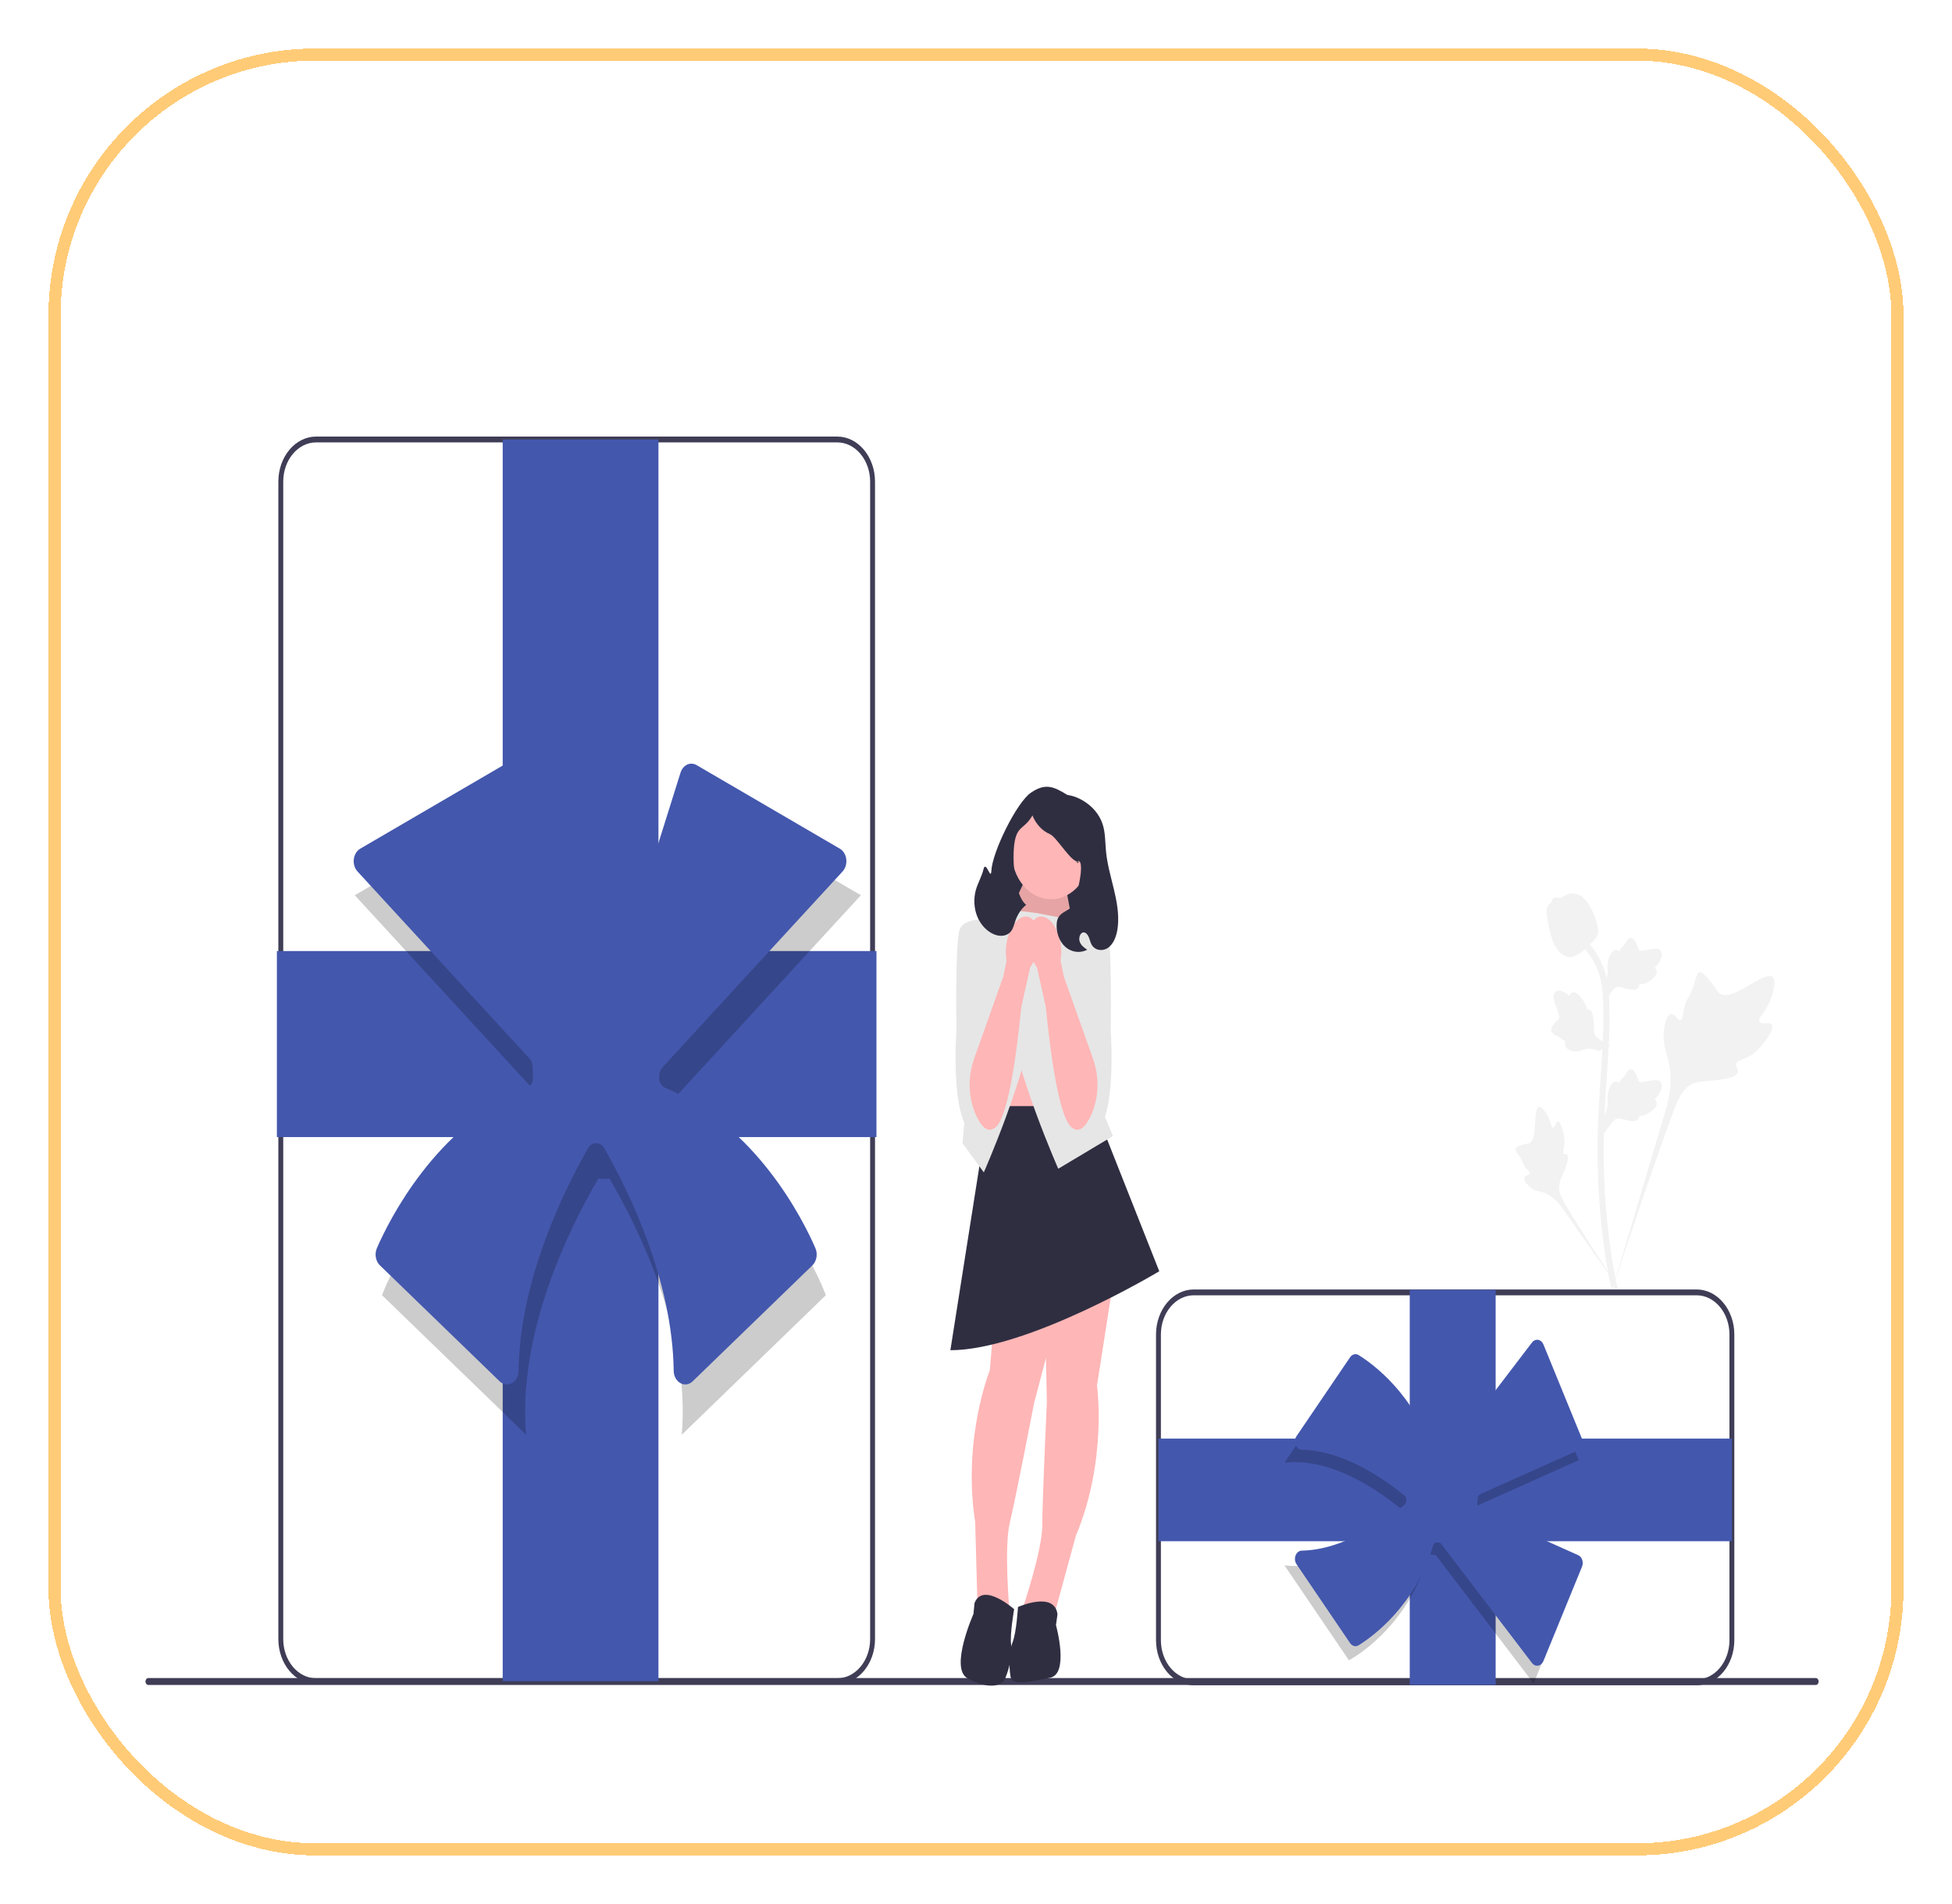 <svg width="161" height="157" viewBox="0 0 161 157" fill="none" xmlns="http://www.w3.org/2000/svg">
<g filter="url(#filter0_d_49_53)">
<rect x="4.5" y="0.5" width="152" height="148" rx="21.5" stroke="#FFCB77" shape-rendering="crispEdges"/>
</g>
<g clip-path="url(#clip0_49_53)">
<path d="M12 138.66C12 138.819 12.107 138.946 12.239 138.946H149.76C149.893 138.946 150 138.819 150 138.66C150 138.501 149.893 138.374 149.76 138.374H12.239C12.107 138.374 12 138.501 12 138.66Z" fill="#3F3D56"/>
<path d="M69.057 138.874H26.072C24.355 138.874 22.958 137.206 22.958 135.156V39.718C22.958 37.668 24.355 36 26.072 36H69.057C70.774 36 72.171 37.668 72.171 39.718V135.156C72.171 137.206 70.774 138.874 69.057 138.874ZM26.072 36.481C24.577 36.481 23.361 37.933 23.361 39.718V135.156C23.361 136.941 24.577 138.393 26.072 138.393H69.057C70.552 138.393 71.768 136.941 71.768 135.156V39.718C71.768 37.933 70.552 36.481 69.057 36.481H26.072Z" fill="#3F3D56"/>
<path d="M146.149 84.53C145.979 84.188 145.244 84.555 145.108 84.244C144.974 83.934 145.657 83.463 146.047 82.386C146.117 82.192 146.561 80.968 146.232 80.59C145.61 79.874 142.763 82.829 141.766 81.862C141.548 81.65 141.395 81.226 140.733 80.538C140.47 80.265 140.31 80.141 140.156 80.187C139.938 80.252 139.92 80.602 139.686 81.289C139.334 82.32 139.126 82.257 138.922 83.079C138.769 83.69 138.804 84.045 138.625 84.114C138.372 84.212 138.139 83.564 137.818 83.622C137.49 83.681 137.292 84.435 137.23 84.999C137.113 86.058 137.438 86.757 137.619 87.492C137.815 88.291 137.931 89.505 137.478 91.224L132.995 106.311C133.985 103.215 136.851 94.729 138.055 91.576C138.403 90.665 138.786 89.742 139.575 89.377C140.334 89.026 141.376 89.236 142.704 88.854C142.86 88.809 143.29 88.678 143.344 88.376C143.389 88.126 143.136 87.986 143.175 87.752C143.227 87.438 143.725 87.434 144.337 87.071C144.769 86.816 145.038 86.512 145.269 86.251C145.339 86.172 146.375 84.986 146.149 84.53Z" fill="#F2F2F2"/>
<path d="M128.509 92.472C128.319 92.473 128.258 93.01 128.091 92.999C127.925 92.989 127.928 92.453 127.598 91.913C127.539 91.816 127.164 91.203 126.914 91.286C126.44 91.445 126.833 93.966 126.148 94.271C125.997 94.338 125.779 94.305 125.306 94.495C125.117 94.57 125.021 94.628 124.995 94.732C124.959 94.879 125.097 94.99 125.312 95.325C125.634 95.829 125.549 95.933 125.827 96.29C126.034 96.555 126.19 96.637 126.167 96.762C126.134 96.939 125.801 96.888 125.732 97.093C125.662 97.302 125.914 97.636 126.128 97.835C126.53 98.21 126.911 98.221 127.265 98.327C127.65 98.442 128.182 98.724 128.758 99.486L133.665 106.467C132.678 104.993 130.017 100.865 129.069 99.249C128.795 98.783 128.526 98.291 128.604 97.724C128.679 97.178 129.066 96.628 129.292 95.739C129.318 95.635 129.389 95.345 129.28 95.226C129.19 95.127 129.06 95.235 128.975 95.145C128.861 95.024 129.003 94.731 129.031 94.267C129.05 93.941 129.003 93.695 128.962 93.484C128.95 93.421 128.761 92.471 128.509 92.472Z" fill="#F2F2F2"/>
<path d="M132.292 93.487L132.178 92.269L132.23 92.176C132.472 91.749 132.595 91.332 132.597 90.936C132.597 90.873 132.594 90.81 132.592 90.746C132.582 90.492 132.57 90.176 132.708 89.808C132.785 89.603 133.002 89.127 133.329 89.186C133.417 89.201 133.483 89.249 133.534 89.306C133.541 89.292 133.549 89.278 133.557 89.262C133.659 89.077 133.739 88.998 133.817 88.921C133.876 88.862 133.938 88.802 134.034 88.658C134.077 88.595 134.11 88.54 134.138 88.493C134.222 88.353 134.332 88.185 134.527 88.188C134.735 88.2 134.844 88.405 134.916 88.541C135.045 88.783 135.103 88.958 135.142 89.074C135.156 89.116 135.172 89.164 135.18 89.179C135.247 89.296 135.791 89.186 135.996 89.146C136.457 89.055 136.856 88.975 137.02 89.322C137.138 89.57 137.05 89.899 136.752 90.324C136.66 90.456 136.561 90.557 136.473 90.636C136.546 90.688 136.611 90.767 136.637 90.892C136.699 91.187 136.487 91.483 136.006 91.772C135.886 91.844 135.725 91.941 135.5 91.987C135.394 92.009 135.298 92.014 135.217 92.017C135.215 92.074 135.204 92.135 135.175 92.198C135.091 92.383 134.915 92.472 134.65 92.45C134.358 92.432 134.118 92.366 133.906 92.307C133.721 92.257 133.562 92.214 133.437 92.224C133.205 92.246 133.026 92.468 132.816 92.756L132.292 93.487Z" fill="#F2F2F2"/>
<path d="M132.823 86.234L131.865 86.675L131.777 86.638C131.37 86.467 131.001 86.43 130.68 86.529C130.629 86.545 130.578 86.564 130.527 86.583C130.324 86.659 130.071 86.753 129.738 86.687C129.552 86.65 129.112 86.519 129.077 86.127C129.066 86.022 129.088 85.933 129.121 85.86C129.108 85.855 129.095 85.85 129.08 85.845C128.904 85.774 128.82 85.701 128.738 85.631C128.675 85.577 128.611 85.521 128.47 85.446C128.408 85.413 128.355 85.389 128.31 85.369C128.175 85.307 128.011 85.222 127.964 84.996C127.921 84.753 128.06 84.576 128.151 84.458C128.315 84.248 128.442 84.136 128.526 84.062C128.556 84.035 128.591 84.004 128.601 83.991C128.679 83.884 128.452 83.283 128.368 83.056C128.176 82.547 128.011 82.106 128.25 81.829C128.422 81.63 128.71 81.647 129.13 81.884C129.26 81.957 129.367 82.046 129.453 82.127C129.476 82.03 129.524 81.935 129.619 81.873C129.842 81.726 130.136 81.897 130.492 82.379C130.581 82.499 130.7 82.66 130.795 82.909C130.839 83.026 130.868 83.135 130.891 83.228C130.937 83.216 130.989 83.213 131.048 83.231C131.219 83.281 131.335 83.462 131.385 83.773C131.444 84.115 131.451 84.409 131.458 84.669C131.464 84.895 131.47 85.09 131.509 85.232C131.586 85.494 131.811 85.645 132.098 85.814L132.823 86.234Z" fill="#F2F2F2"/>
<path d="M132.292 82.645L132.178 81.427L132.23 81.334C132.472 80.907 132.595 80.49 132.597 80.094C132.597 80.031 132.594 79.969 132.592 79.904C132.582 79.65 132.57 79.334 132.708 78.966C132.785 78.761 133.002 78.286 133.329 78.344C133.417 78.359 133.483 78.407 133.534 78.464C133.541 78.45 133.549 78.436 133.557 78.42C133.659 78.235 133.739 78.156 133.817 78.079C133.876 78.02 133.938 77.96 134.034 77.816C134.077 77.753 134.11 77.698 134.138 77.651C134.222 77.511 134.332 77.343 134.527 77.346C134.735 77.358 134.844 77.563 134.916 77.699C135.045 77.942 135.103 78.116 135.142 78.232C135.156 78.274 135.172 78.322 135.18 78.337C135.247 78.454 135.791 78.344 135.996 78.304C136.457 78.213 136.856 78.133 137.02 78.48C137.138 78.728 137.05 79.057 136.752 79.482C136.66 79.614 136.561 79.715 136.473 79.794C136.546 79.846 136.611 79.925 136.637 80.05C136.699 80.345 136.487 80.641 136.006 80.93C135.886 81.002 135.725 81.099 135.5 81.145C135.394 81.167 135.298 81.172 135.217 81.175C135.215 81.232 135.204 81.293 135.175 81.356C135.091 81.541 134.915 81.63 134.65 81.608C134.358 81.59 134.118 81.524 133.906 81.466C133.721 81.415 133.562 81.372 133.437 81.382C133.205 81.404 133.026 81.626 132.816 81.914L132.292 82.645Z" fill="#F2F2F2"/>
<path d="M133.336 106.291L133.122 106.131L132.873 106.165C132.869 106.137 132.856 106.074 132.835 105.974C132.724 105.43 132.384 103.772 132.1 101.162C131.902 99.339 131.79 97.466 131.767 95.593C131.744 93.716 131.818 92.296 131.878 91.154C131.923 90.293 131.977 89.473 132.031 88.674C132.174 86.54 132.309 84.524 132.208 82.293C132.186 81.794 132.14 80.757 131.632 79.654C131.338 79.014 130.933 78.446 130.427 77.966L130.742 77.494C131.299 78.025 131.748 78.654 132.075 79.364C132.637 80.588 132.688 81.718 132.712 82.261C132.814 84.532 132.678 86.567 132.534 88.722C132.48 89.517 132.426 90.334 132.381 91.192C132.322 92.323 132.248 93.731 132.271 95.583C132.294 97.434 132.405 99.285 132.6 101.084C132.88 103.662 133.215 105.294 133.325 105.831C133.384 106.117 133.396 106.177 133.336 106.291Z" fill="#F2F2F2"/>
<path d="M129.502 78.923C129.482 78.923 129.461 78.922 129.44 78.92C129.01 78.893 128.612 78.586 128.257 78.008C128.091 77.736 128.005 77.426 127.836 76.808C127.809 76.713 127.681 76.229 127.603 75.564C127.552 75.129 127.559 74.948 127.631 74.787C127.711 74.608 127.84 74.484 127.986 74.399C127.98 74.342 127.985 74.282 128.006 74.222C128.092 73.971 128.32 74.004 128.444 74.019C128.507 74.029 128.585 74.041 128.669 74.036C128.801 74.028 128.873 73.981 128.98 73.91C129.084 73.843 129.212 73.759 129.402 73.712C129.778 73.619 130.092 73.746 130.196 73.788C130.741 74.005 131.01 74.511 131.321 75.097C131.384 75.215 131.597 75.643 131.737 76.23C131.839 76.654 131.824 76.842 131.794 76.982C131.732 77.27 131.585 77.434 131.213 77.798C130.825 78.179 130.629 78.369 130.462 78.485C130.072 78.754 129.827 78.923 129.502 78.923Z" fill="#F2F2F2"/>
<path d="M72.29 78.425H22.838V93.765H72.29V78.425Z" fill="#4357AD"/>
<path d="M54.308 36.24H41.463V138.634H54.308V36.24Z" fill="#4357AD"/>
<path opacity="0.2" d="M54.783 92.61C54.874 92.187 54.928 91.748 54.941 91.296L71.006 73.823L57.198 65.769L51.112 85.15C50.696 85.02 50.262 84.944 49.812 84.944C49.573 84.944 49.34 84.971 49.11 85.008L43.069 65.769L29.261 73.823L44.694 90.609C44.684 90.765 44.674 90.921 44.674 91.08C44.674 91.609 44.736 92.12 44.842 92.61C35.382 96.141 31.509 106.804 31.509 106.804L43.39 118.308C42.681 109.846 47.009 101.182 49.348 97.188C49.501 97.205 49.656 97.216 49.812 97.216C49.969 97.216 50.123 97.205 50.276 97.188C52.616 101.182 56.943 109.846 56.235 118.308L68.116 106.804C68.116 106.804 64.243 96.141 54.783 92.61Z" fill="black"/>
<path d="M56.527 114.163C56.389 114.163 56.249 114.127 56.117 114.053C55.784 113.867 55.573 113.48 55.567 113.042C55.47 105.622 51.927 98.341 49.824 94.661C49.684 94.415 49.441 94.268 49.175 94.268H49.174C48.899 94.268 48.656 94.415 48.516 94.661C46.413 98.341 42.87 105.622 42.773 113.042C42.767 113.479 42.557 113.867 42.223 114.053C41.886 114.242 41.498 114.185 41.209 113.905L31.334 104.343C30.981 104.001 30.878 103.403 31.088 102.92C32.086 100.624 35.929 92.886 43.471 89.704C43.808 89.562 44.013 89.162 43.968 88.731C43.944 88.49 43.932 88.249 43.932 88.012C43.932 87.731 43.842 87.475 43.684 87.303L29.487 71.862C29.251 71.606 29.138 71.228 29.183 70.852C29.228 70.475 29.426 70.15 29.712 69.984L41.533 63.089C41.775 62.948 42.058 62.935 42.309 63.054C42.56 63.173 42.758 63.415 42.853 63.717L48.334 81.172C48.447 81.532 48.737 81.767 49.066 81.758C49.315 81.751 49.567 81.768 49.818 81.807C50.172 81.863 50.507 81.625 50.631 81.229L56.129 63.717C56.224 63.415 56.422 63.173 56.673 63.054C56.924 62.935 57.208 62.948 57.45 63.089L69.27 69.984C69.557 70.15 69.755 70.475 69.8 70.852C69.845 71.228 69.731 71.606 69.496 71.862L54.621 88.04C54.483 88.191 54.396 88.396 54.378 88.619C54.374 88.667 54.37 88.715 54.365 88.763C54.324 89.168 54.535 89.564 54.866 89.704C62.41 92.885 66.254 100.624 67.252 102.92C67.463 103.403 67.359 104.001 67.007 104.343L57.131 113.905C56.956 114.075 56.743 114.163 56.527 114.163Z" fill="#4357AD"/>
<path d="M139.934 138.968H98.461C96.745 138.968 95.348 137.3 95.348 135.25V110.049C95.348 107.999 96.745 106.331 98.461 106.331H139.934C141.651 106.331 143.047 107.999 143.047 110.049V135.25C143.047 137.3 141.651 138.968 139.934 138.968ZM98.461 106.812C96.966 106.812 95.75 108.264 95.75 110.049V135.25C95.75 137.035 96.966 138.487 98.461 138.487H139.934C141.429 138.487 142.645 137.035 142.645 135.25V110.049C142.645 108.264 141.429 106.812 139.934 106.812H98.461Z" fill="#3F3D56"/>
<path d="M123.36 106.36H116.275V138.939H123.36V106.36Z" fill="#4357AD"/>
<path d="M142.846 118.63H95.549V127.092H142.846V118.63Z" fill="#4357AD"/>
<path opacity="0.2" d="M117.814 128.126C118.01 128.186 118.212 128.222 118.422 128.23L126.492 138.814L130.212 129.717L121.26 125.708C121.32 125.434 121.355 125.148 121.355 124.852C121.355 124.694 121.343 124.541 121.326 124.389L130.212 120.409L126.492 111.312L118.739 121.48C118.667 121.473 118.595 121.467 118.521 121.467C118.277 121.467 118.041 121.508 117.814 121.577C116.184 115.345 111.258 112.793 111.258 112.793L105.944 120.621C109.853 120.154 113.855 123.005 115.7 124.546C115.692 124.647 115.687 124.748 115.687 124.852C115.687 124.955 115.692 125.056 115.7 125.157C113.855 126.699 109.853 129.549 105.944 129.083L111.258 136.91C111.258 136.91 116.183 134.359 117.814 128.126Z" fill="black"/>
<path d="M126.783 137.359C126.623 137.359 126.469 137.279 126.359 137.135L118.886 127.335C118.824 127.254 118.734 127.203 118.633 127.19L118.601 127.187C118.418 127.162 118.252 127.28 118.194 127.474C116.719 132.468 113.128 135.01 112.063 135.67C111.823 135.82 111.524 135.744 111.354 135.492L106.936 128.985C106.796 128.779 106.768 128.501 106.862 128.26C106.955 128.022 107.149 127.872 107.367 127.868C110.782 127.805 114.138 125.477 115.834 124.095C115.936 124.012 115.997 123.868 115.997 123.711C115.997 123.547 115.936 123.403 115.834 123.32C114.138 121.938 110.783 119.61 107.367 119.547C107.148 119.543 106.955 119.393 106.862 119.155C106.768 118.914 106.796 118.636 106.936 118.43L111.354 111.923C111.525 111.671 111.823 111.596 112.063 111.744C113.128 112.405 116.718 114.946 118.194 119.939C118.251 120.133 118.414 120.253 118.579 120.229C118.758 120.202 118.936 120.196 119.108 120.212L126.359 110.703C126.487 110.535 126.677 110.454 126.865 110.486C127.054 110.519 127.216 110.66 127.3 110.864L130.485 118.653C130.556 118.826 130.562 119.028 130.502 119.208C130.442 119.387 130.321 119.528 130.17 119.596L122.107 123.207C121.959 123.273 121.862 123.447 121.866 123.638L121.867 123.707C121.867 123.857 121.858 124.009 121.841 124.16C121.819 124.354 121.92 124.547 122.081 124.62L130.17 128.242C130.321 128.31 130.443 128.451 130.502 128.631C130.562 128.81 130.556 129.012 130.485 129.186L127.3 136.974C127.216 137.178 127.054 137.32 126.865 137.352C126.838 137.356 126.81 137.359 126.783 137.359Z" fill="#4357AD"/>
<path d="M89.223 77.267H82.737V74.716C82.737 70.441 85.643 66.971 89.223 66.971L89.223 77.267Z" fill="#2F2E41"/>
<path d="M87.785 72.506L88.9 78.496L82.365 77.2L85.028 71.535L87.785 72.506Z" fill="#FFB6B6"/>
<path opacity="0.1" d="M87.785 72.506L88.9 78.496L82.365 77.2L85.028 71.535L87.785 72.506Z" fill="black"/>
<path d="M87.785 85.302H81.52V96.376H87.785V85.302Z" fill="#FFB6B6"/>
<path d="M91.857 105.43L90.479 114.259C90.479 114.259 91.356 120.394 88.725 126.679L86.97 133.114L84.339 132.665C84.339 132.665 85.968 127.876 85.968 125.781C85.968 123.686 86.344 115.605 86.344 115.605L86.156 106.385L91.857 105.43Z" fill="#FFB6B6"/>
<path d="M83.963 132.515C83.963 132.515 86.97 131.169 87.221 133.114L87.096 134.012C87.096 134.012 88.224 138.052 86.594 138.352C84.966 138.651 83.462 139.1 83.337 138.202C83.211 137.304 83.213 136.183 83.525 135.397C83.838 134.61 83.963 132.515 83.963 132.515Z" fill="#2F2E41"/>
<path d="M82.372 104.06L81.64 112.999C81.64 112.999 79.368 118.601 80.432 125.512L80.619 132.275L83.251 132.718C83.251 132.718 82.801 127.577 83.289 125.565C83.777 123.552 85.298 115.666 85.298 115.666L87.626 106.871L82.372 104.06Z" fill="#FFB6B6"/>
<path d="M83.647 132.699C83.647 132.699 81.072 130.407 80.378 132.192L80.289 133.096C80.289 133.096 78.301 137.565 79.796 138.393C81.291 139.222 82.595 139.19 82.924 138.369C83.254 137.549 83.513 136.471 83.396 135.612C83.279 134.753 83.647 132.699 83.647 132.699Z" fill="#2F2E41"/>
<path d="M90.228 91.213L95.616 104.831C95.616 104.831 84.778 111.341 78.387 111.341L81.56 91.213L90.228 91.213Z" fill="#2F2E41"/>
<path d="M85.404 75.276L88.537 75.875L88.286 85.302L91.795 93.682L87.284 96.376C87.284 96.376 83.775 88.445 83.149 83.507C82.522 78.568 82.898 74.977 82.898 74.977L85.404 75.276Z" fill="#E6E6E6"/>
<path d="M83.023 75.575L79.891 76.174L80.141 85.602L79.389 94.281L81.144 96.675C81.144 96.675 84.652 88.744 85.279 83.806C85.905 78.868 85.529 75.276 85.529 75.276L83.023 75.575Z" fill="#E6E6E6"/>
<path d="M87.847 76.099L88.537 75.875C88.537 75.875 90.98 75.5 91.356 76.698C91.732 77.895 91.607 84.928 91.607 84.928C91.607 84.928 92.253 93.56 89.737 93.659C87.221 93.757 87.722 86.574 87.722 86.574L87.847 76.099Z" fill="#E6E6E6"/>
<path d="M86.691 74.15C88.482 74.15 89.934 72.416 89.934 70.277C89.934 68.138 88.482 66.404 86.691 66.404C84.9 66.404 83.448 68.138 83.448 70.277C83.448 72.416 84.9 74.15 86.691 74.15Z" fill="#FFB6B6"/>
<path d="M85.677 75.607C86.373 75.396 87.161 76.284 87.439 77.59C87.556 78.109 87.567 78.655 87.471 79.181L87.769 80.666L87.791 80.664L90.15 87.301C90.698 88.844 90.64 90.615 89.941 92.069C89.525 92.933 88.978 93.515 88.337 92.921C87.273 91.937 86.578 86.3 86.261 83.061L85.528 79.77C85.233 79.362 85.025 78.876 84.92 78.353C84.642 77.047 84.981 75.818 85.677 75.607Z" fill="#FFB6B6"/>
<path d="M82.647 76.099L81.958 75.875C81.958 75.875 79.515 75.5 79.139 76.698C78.763 77.895 78.888 84.928 78.888 84.928C78.888 84.928 78.242 93.56 80.758 93.659C83.274 93.757 82.773 86.574 82.773 86.574L82.647 76.099Z" fill="#E6E6E6"/>
<path d="M84.818 75.607C84.122 75.396 83.334 76.284 83.056 77.59C82.939 78.109 82.928 78.655 83.024 79.181L82.725 80.666L82.703 80.664L80.345 87.301C79.797 88.844 79.855 90.615 80.554 92.069C80.97 92.933 81.516 93.515 82.158 92.921C83.222 91.937 83.916 86.3 84.234 83.061L84.967 79.77C85.262 79.362 85.47 78.876 85.575 78.353C85.853 77.047 85.514 75.818 84.818 75.607Z" fill="#FFB6B6"/>
<path d="M80.483 73.41C80.648 72.811 80.973 72.287 81.119 71.68C81.312 70.876 81.724 72.661 81.765 71.825C81.841 70.237 83.871 66.15 85.03 65.365C86.189 64.58 86.855 64.816 88.036 65.554C88.036 65.554 88.609 65.597 89.323 66.018C90.037 66.439 90.679 67.112 90.957 68.003C91.177 68.709 91.152 69.485 91.226 70.233C91.43 72.318 92.409 74.3 92.199 76.384C92.133 77.034 91.927 77.706 91.481 78.089C91.036 78.471 90.317 78.43 90.024 77.876C89.924 77.687 89.882 77.463 89.796 77.264C89.711 77.066 89.556 76.881 89.369 76.887C89.088 76.896 88.945 77.347 89.055 77.655C89.166 77.964 89.427 78.15 89.671 78.316C89.089 78.629 88.366 78.532 87.857 78.071C87.347 77.611 87.072 76.807 87.166 76.052C87.298 74.989 88.595 75.209 88.748 74.15C88.859 73.379 89.25 72.088 89.144 71.316C89.037 70.544 88.526 71.479 89.064 71.032C88.472 71.374 87.205 69.041 86.585 68.779C85.965 68.518 85.439 67.952 85.157 67.243C84.5 68.382 83.921 68.072 83.686 69.427C83.45 70.781 83.668 73.858 84.638 74.614C84.25 74.93 83.94 75.382 83.758 75.899C83.655 76.192 83.588 76.513 83.417 76.757C83.09 77.221 82.486 77.25 82.005 77.054C81.408 76.812 80.898 76.279 80.616 75.606C80.335 74.932 80.286 74.125 80.483 73.41Z" fill="#2F2E41"/>
</g>
<defs>
<filter id="filter0_d_49_53" x="0" y="0" width="161" height="157" filterUnits="userSpaceOnUse" color-interpolation-filters="sRGB">
<feFlood flood-opacity="0" result="BackgroundImageFix"/>
<feColorMatrix in="SourceAlpha" type="matrix" values="0 0 0 0 0 0 0 0 0 0 0 0 0 0 0 0 0 0 127 0" result="hardAlpha"/>
<feOffset dy="4"/>
<feGaussianBlur stdDeviation="2"/>
<feComposite in2="hardAlpha" operator="out"/>
<feColorMatrix type="matrix" values="0 0 0 0 0 0 0 0 0 0 0 0 0 0 0 0 0 0 0.25 0"/>
<feBlend mode="normal" in2="BackgroundImageFix" result="effect1_dropShadow_49_53"/>
<feBlend mode="normal" in="SourceGraphic" in2="effect1_dropShadow_49_53" result="shape"/>
</filter>
<clipPath id="clip0_49_53">
<rect width="138" height="103" fill="white" transform="translate(12 36)"/>
</clipPath>
</defs>
</svg>

